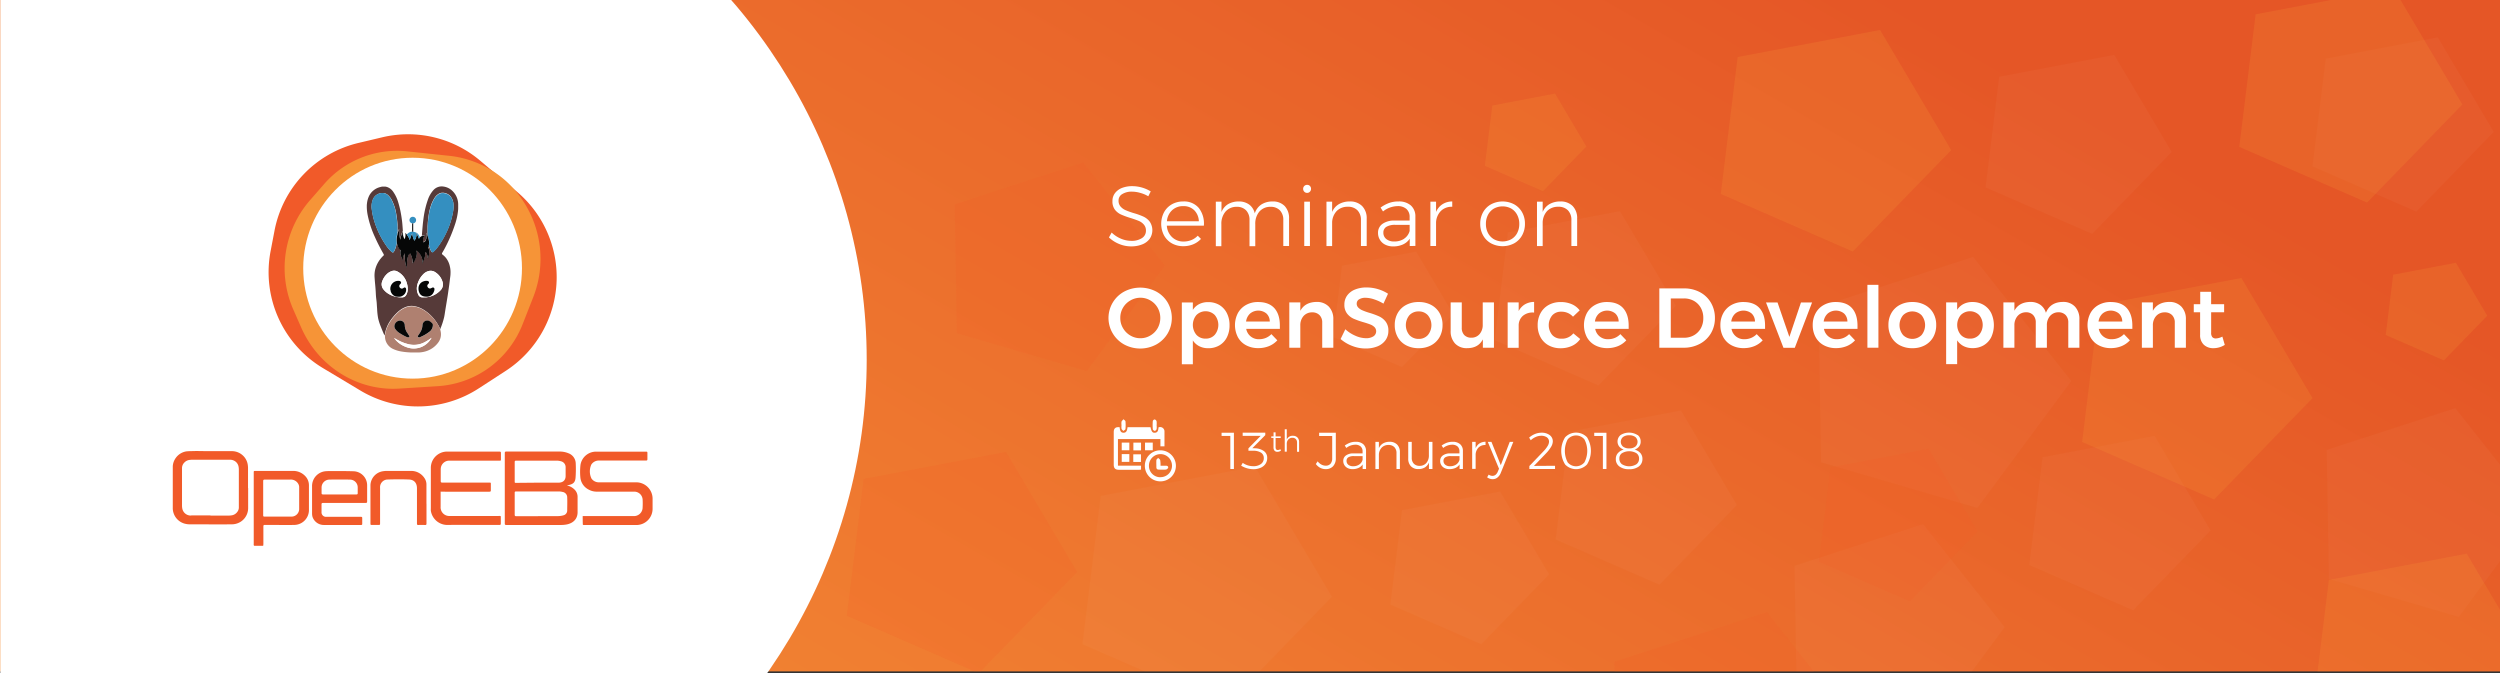 <svg id="Layer_1" data-name="Layer 1" xmlns="http://www.w3.org/2000/svg" xmlns:xlink="http://www.w3.org/1999/xlink" viewBox="0 0 1024 275.67"><rect x="0" y="0" width="1024" height="275.67" fill="#333333" stroke="none"/><defs><clipPath id="clip-path"><rect x="-1" width="1025" height="275" fill="none"/></clipPath><clipPath id="clip-path-2"><rect width="1025" height="356" fill="none"/></clipPath><linearGradient id="linear-gradient" x1="717.7" y1="-177.42" x2="307.3" y2="533.42" gradientUnits="userSpaceOnUse"><stop offset="0.15" stop-color="#e55626"/><stop offset="0.99" stop-color="#f69437"/></linearGradient><clipPath id="clip-path-3"><rect x="0.12" y="-1" width="388.88" height="278" fill="none"/></clipPath></defs><title>form 1</title><g clip-path="url(#clip-path)"><g clip-path="url(#clip-path-2)"><rect width="1025" height="356" fill="url(#linear-gradient)"/><polygon points="808.19 105.23 744.86 125.83 745.92 189.38 809.92 208.05 848.4 156.05 808.19 105.23" fill="#fff" opacity="0.03"/><polygon points="291.88 198.28 250.34 211.79 251.03 253.48 293.01 265.73 318.25 231.62 291.88 198.28" fill="#fff" opacity="0.03"/><polygon points="787.69 214.63 735.03 231.75 735.92 284.59 789.12 300.12 821.12 256.88 787.69 214.63" fill="#fff" opacity="0.03"/><polygon points="1005.69 167.16 953.03 184.28 953.92 237.12 1007.12 252.65 1039.12 209.41 1005.69 167.16" fill="#fff" opacity="0.03"/><polygon points="443.69 66.53 391.03 83.66 391.92 136.49 445.12 152.02 477.12 108.78 443.69 66.53" fill="#f15a29" opacity="0.17"/><polygon points="99.69 249.75 47.03 266.88 47.92 319.71 101.12 335.24 133.12 292 99.69 249.75" fill="#f15a29" opacity="0.17"/><polygon points="723.69 250.7 661.23 271.01 662.28 333.69 725.39 352.11 763.35 300.82 723.69 250.7" fill="#f15a29" opacity="0.17"/><polygon points="186.66 46.18 183.06 75.43 211.25 87.72 232.28 66.07 217.08 40.39 186.66 46.18" fill="#fff" opacity="0.03"/><polygon points="549.66 108.83 546.06 138.08 574.25 150.38 595.27 128.72 580.08 103.05 549.66 108.83" fill="#fff" opacity="0.03"/><polygon points="818.86 31.43 813.28 76.76 856.96 95.81 889.54 62.25 866 22.47 818.86 31.43" fill="#fff" opacity="0.03"/><polygon points="611.25 43.22 608.2 67.92 632.01 78.31 649.77 60.02 636.94 38.33 611.25 43.22" fill="#f69437" opacity="0.21"/><polygon points="238.85 108.47 233.18 154.51 277.55 173.86 310.65 139.78 286.73 99.37 238.85 108.47" fill="#f69437" opacity="0.21"/><polygon points="980.25 112.52 977.2 137.22 1001.01 147.61 1018.77 129.32 1005.94 107.63 980.25 112.52" fill="#f69437" opacity="0.21"/><polygon points="836.63 187.29 831.19 231.43 873.73 249.98 905.45 217.3 882.52 178.56 836.63 187.29" fill="#fff" opacity="0.03"/><polygon points="617.63 95.21 612.19 139.34 654.73 157.89 686.45 125.22 663.53 86.48 617.63 95.21" fill="#fff" opacity="0.03"/><polygon points="642.63 176.85 637.19 220.99 679.73 239.53 711.45 206.86 688.53 168.12 642.63 176.85" fill="#fff" opacity="0.03"/><polygon points="952.63 24.01 947.19 68.14 989.73 86.69 1021.45 54.02 998.53 15.28 952.63 24.01" fill="#fff" opacity="0.03"/><polygon points="859.75 124.94 852.84 181.03 906.89 204.59 947.21 163.08 918.07 113.85 859.75 124.94" fill="#f69437" opacity="0.21"/><polygon points="175.75 260.69 168.84 316.78 222.89 340.35 263.2 298.83 234.07 249.6 175.75 260.69" fill="#f15a29" opacity="0.17"/><polygon points="353.75 196.14 346.84 252.22 400.89 275.8 441.2 234.28 412.07 185.05 353.75 196.14" fill="#f15a29" opacity="0.17"/><polygon points="711.75 23.36 704.84 79.45 758.89 103.02 799.21 61.5 770.07 12.27 711.75 23.36" fill="#f69437" opacity="0.21"/><polygon points="953.91 237.51 947.22 291.8 999.55 314.62 1038.58 274.43 1010.37 226.77 953.91 237.51" fill="#f69437" opacity="0.21"/><polygon points="923.91 5.87 917.22 60.16 969.55 82.98 1008.58 42.79 980.37 -4.87 923.91 5.87" fill="#f69437" opacity="0.21"/><polygon points="749.75 191.39 744.98 230.06 782.25 246.31 810.05 217.69 789.96 183.75 749.75 191.39" fill="#f15a29" opacity="0.17"/><polygon points="574.25 208.96 569.48 247.63 606.75 263.88 634.55 235.25 614.46 201.31 574.25 208.96" fill="#fff" opacity="0.03"/><polygon points="153.25 189.02 148.48 227.69 185.75 243.94 213.55 215.31 193.46 181.37 153.25 189.02" fill="#fff" opacity="0.03"/><polygon points="450.84 203.12 443.36 263.88 501.9 289.4 545.57 244.43 514.01 191.11 450.84 203.12" fill="#fff" opacity="0.03"/><polygon points="40.84 109.14 33.36 169.89 91.91 195.42 135.57 150.45 104.02 97.12 40.84 109.14" fill="#fff" opacity="0.03"/></g></g><path d="M467,79a12,12,0,0,0-3.33-.5,7.22,7.22,0,0,0-4,1,3,3,0,0,0-1.51,2.69,3.52,3.52,0,0,0,.83,2.42,5.9,5.9,0,0,0,2.05,1.48,32.1,32.1,0,0,0,3.33,1.2,27.59,27.59,0,0,1,4,1.44,7,7,0,0,1,2.56,2.06,6.25,6.25,0,0,1,0,7,6.94,6.94,0,0,1-3.07,2.31,12,12,0,0,1-4.55.82,12.69,12.69,0,0,1-4.94-1,13.34,13.34,0,0,1-4.15-2.67l1.11-2a12.09,12.09,0,0,0,3.78,2.5,11,11,0,0,0,4.24.9,7.6,7.6,0,0,0,4.4-1.13,3.5,3.5,0,0,0,1.63-3,3.66,3.66,0,0,0-.83-2.49,5.51,5.51,0,0,0-2-1.5c-.81-.34-1.94-.75-3.4-1.21a35,35,0,0,1-3.95-1.44,6.68,6.68,0,0,1-2.54-2,5.55,5.55,0,0,1-1-3.49,5.27,5.27,0,0,1,1-3.23A6.6,6.6,0,0,1,459.51,77a11.6,11.6,0,0,1,4.34-.75,14.63,14.63,0,0,1,7.49,2.15l-1,2A12.78,12.78,0,0,0,467,79Z" fill="#fff"/><path d="M491.05,85.21a10.33,10.33,0,0,1,2.05,7.23H477.94a6.92,6.92,0,0,0,2.15,4.7,6.6,6.6,0,0,0,4.72,1.79,8.36,8.36,0,0,0,3.22-.62,7.48,7.48,0,0,0,2.57-1.77l1.32,1.32a9.08,9.08,0,0,1-3.17,2.2,10.45,10.45,0,0,1-4.08.78A9.4,9.4,0,0,1,480,99.68a8.43,8.43,0,0,1-3.21-3.25,10.28,10.28,0,0,1,0-9.49A8.38,8.38,0,0,1,480,83.68a9.27,9.27,0,0,1,4.62-1.16A7.86,7.86,0,0,1,491.05,85.21Zm0,5.43a6.69,6.69,0,0,0-1.89-4.53,6.18,6.18,0,0,0-4.5-1.68,6.48,6.48,0,0,0-4.58,1.7,6.79,6.79,0,0,0-2.11,4.51Z" fill="#fff"/><path d="M526.21,84.39A7.22,7.22,0,0,1,528,89.6v11.17h-2.36V90.15a5.57,5.57,0,0,0-1.4-4,5.17,5.17,0,0,0-3.87-1.44,5.89,5.89,0,0,0-4.57,2,7.68,7.68,0,0,0-1.64,5.14v9h-2.36V90.15a5.54,5.54,0,0,0-1.41-4,5.17,5.17,0,0,0-3.87-1.44,5.94,5.94,0,0,0-4.58,2,7.64,7.64,0,0,0-1.67,5.14v9H498V82.59h2.32v4.27A6.61,6.61,0,0,1,503,83.63a8.49,8.49,0,0,1,4.36-1.11,7.07,7.07,0,0,1,4.32,1.28,6.13,6.13,0,0,1,2.27,3.61,6.82,6.82,0,0,1,2.69-3.64,8.34,8.34,0,0,1,4.56-1.25A6.67,6.67,0,0,1,526.21,84.39Z" fill="#fff"/><path d="M536.55,76.18a1.63,1.63,0,0,1,.45,1.17,1.66,1.66,0,0,1-.47,1.18,1.52,1.52,0,0,1-1.13.48,1.55,1.55,0,0,1-1.16-.48,1.66,1.66,0,0,1-.47-1.18,1.61,1.61,0,0,1,.47-1.17,1.58,1.58,0,0,1,1.16-.46A1.52,1.52,0,0,1,536.55,76.18Zm-2.33,6.41h2.33v18.18h-2.33Z" fill="#fff"/><path d="M557.94,84.41a7.08,7.08,0,0,1,1.86,5.19v11.17h-2.36V90.15a5.54,5.54,0,0,0-1.42-4,5.29,5.29,0,0,0-4-1.46,6.14,6.14,0,0,0-4.49,1.73A7.11,7.11,0,0,0,545.64,91v9.78h-2.32V82.59h2.32v4.23a6.72,6.72,0,0,1,2.76-3.19,8.72,8.72,0,0,1,4.42-1.11A6.85,6.85,0,0,1,557.94,84.41Z" fill="#fff"/><path d="M577.43,100.77l0-3a6.54,6.54,0,0,1-2.81,2.37,9.5,9.5,0,0,1-4,.79,7,7,0,0,1-3.24-.72,5.17,5.17,0,0,1-2.17-2,5.27,5.27,0,0,1-.77-2.81,4.36,4.36,0,0,1,1.83-3.71,8.24,8.24,0,0,1,5-1.35h6.11V88.94a4.27,4.27,0,0,0-1.29-3.33,5.31,5.31,0,0,0-3.74-1.18,9.88,9.88,0,0,0-5.87,2.18l-1-1.59a15,15,0,0,1,3.51-1.89,11,11,0,0,1,3.81-.61,7.28,7.28,0,0,1,5.1,1.65,5.92,5.92,0,0,1,1.84,4.56l0,12Zm-2.31-3a5.52,5.52,0,0,0,2.27-3.17v-2.5h-5.86a6.86,6.86,0,0,0-3.65.8,2.65,2.65,0,0,0-1.25,2.39,3.22,3.22,0,0,0,1.2,2.62,4.84,4.84,0,0,0,3.18,1A7.14,7.14,0,0,0,575.12,97.8Z" fill="#fff"/><path d="M590.84,83.65a7.43,7.43,0,0,1,4-1.13V84.7a6.21,6.21,0,0,0-4.63,1.69,7.11,7.11,0,0,0-2,4.66v9.72h-2.32V82.59h2.32v4.23A7,7,0,0,1,590.84,83.65Z" fill="#fff"/><path d="M620.18,83.68a8.39,8.39,0,0,1,3.26,3.24,9.4,9.4,0,0,1,1.18,4.72,9.54,9.54,0,0,1-1.18,4.78,8.31,8.31,0,0,1-3.26,3.26,10.18,10.18,0,0,1-9.44,0,8.37,8.37,0,0,1-3.26-3.26,9.54,9.54,0,0,1-1.18-4.78,9.4,9.4,0,0,1,1.18-4.72,8.46,8.46,0,0,1,3.26-3.24,10.18,10.18,0,0,1,9.44,0Zm-8.26,1.75A6.26,6.26,0,0,0,609.49,88a7.72,7.72,0,0,0-.86,3.71,7.86,7.86,0,0,0,.86,3.75A6.3,6.3,0,0,0,611.92,98,7.41,7.41,0,0,0,619,98a6.3,6.3,0,0,0,2.43-2.53,7.86,7.86,0,0,0,.87-3.75,7.73,7.73,0,0,0-.87-3.71A6.26,6.26,0,0,0,619,85.43a7.41,7.41,0,0,0-7.08,0Z" fill="#fff"/><path d="M644.18,84.41A7.07,7.07,0,0,1,646,89.6v11.17h-2.36V90.15a5.5,5.5,0,0,0-1.42-4,5.28,5.28,0,0,0-4-1.46,6.15,6.15,0,0,0-4.5,1.73A7.16,7.16,0,0,0,631.88,91v9.78h-2.33V82.59h2.33v4.23a6.75,6.75,0,0,1,2.75-3.19,8.76,8.76,0,0,1,4.43-1.11A6.86,6.86,0,0,1,644.18,84.41Z" fill="#fff"/><path d="M473.62,119.44a12.16,12.16,0,0,1,4.66,4.48,12.62,12.62,0,0,1,0,12.65,12.36,12.36,0,0,1-4.66,4.53,13.87,13.87,0,0,1-13.16,0,12.39,12.39,0,0,1-4.67-4.53,12.3,12.3,0,0,1,4.67-17.13,14.1,14.1,0,0,1,13.16,0ZM463,123.07a8.14,8.14,0,0,0-4.13,7.16,8,8,0,0,0,1.13,4.2,8.25,8.25,0,0,0,3,3,8,8,0,0,0,4.11,1.11,7.82,7.82,0,0,0,4.06-1.11,8.12,8.12,0,0,0,3-3,8.6,8.6,0,0,0,0-8.38,8.09,8.09,0,0,0-3-3,7.91,7.91,0,0,0-4.06-1.1A8.16,8.16,0,0,0,463,123.07Z" fill="#fff"/><path d="M499.43,124.91a8.08,8.08,0,0,1,3.09,3.35,10.75,10.75,0,0,1,1.1,5,10.61,10.61,0,0,1-1.08,4.89,8,8,0,0,1-3.05,3.3,8.76,8.76,0,0,1-4.59,1.18,7.87,7.87,0,0,1-3.67-.82,6.82,6.82,0,0,1-2.64-2.37v9.75h-4.51v-25.3h4.51v3.05a6.66,6.66,0,0,1,2.58-2.37,7.83,7.83,0,0,1,3.66-.82A8.74,8.74,0,0,1,499.43,124.91Zm-1.85,12.21a6.34,6.34,0,0,0,0-8.07,5.32,5.32,0,0,0-7.53,0,6.33,6.33,0,0,0,0,8.09,4.93,4.93,0,0,0,3.78,1.56A4.84,4.84,0,0,0,497.58,137.12Z" fill="#fff"/><path d="M522,126.24q2.24,2.54,2.23,7.12,0,.9,0,1.35H510.45a5.16,5.16,0,0,0,5.31,4.23,7.06,7.06,0,0,0,2.73-.53,6.8,6.8,0,0,0,2.27-1.55l2.43,2.54a9.62,9.62,0,0,1-3.39,2.36,11.45,11.45,0,0,1-4.42.83,10.25,10.25,0,0,1-5-1.18,8.18,8.18,0,0,1-3.35-3.32,10.79,10.79,0,0,1,0-9.83,8.5,8.5,0,0,1,3.35-3.35,9.91,9.91,0,0,1,4.9-1.2C518.24,123.71,520.46,124.55,522,126.24Zm-1.9,5.45a4.46,4.46,0,0,0-1.35-3.26,5.26,5.26,0,0,0-6.71,0,5.3,5.3,0,0,0-1.65,3.28Z" fill="#fff"/><path d="M544.29,125.6a7.29,7.29,0,0,1,1.84,5.22v11.6h-4.55V132.14a4.19,4.19,0,0,0-1.11-3.07,4.06,4.06,0,0,0-3-1.13,4.63,4.63,0,0,0-3.56,1.53,5.65,5.65,0,0,0-1.3,3.82v9.13h-4.51V123.85h4.51v3.47q1.9-3.57,6.66-3.65A6.67,6.67,0,0,1,544.29,125.6Z" fill="#fff"/><path d="M562.8,122.6a11.51,11.51,0,0,0-3.45-.63,4.82,4.82,0,0,0-2.64.63,2,2,0,0,0-1,1.73,2.25,2.25,0,0,0,.68,1.69,5.22,5.22,0,0,0,1.7,1.11,25.06,25.06,0,0,0,2.79,1,30.43,30.43,0,0,1,4,1.46,7.25,7.25,0,0,1,2.69,2.15,5.93,5.93,0,0,1,1.11,3.75,6.46,6.46,0,0,1-1.19,3.87,7.53,7.53,0,0,1-3.3,2.52,12.66,12.66,0,0,1-4.81.86,15,15,0,0,1-5.55-1.06,15.54,15.54,0,0,1-4.72-2.82l1.94-4a14.49,14.49,0,0,0,4.13,2.67,11,11,0,0,0,4.27,1,5.43,5.43,0,0,0,3.06-.74A2.46,2.46,0,0,0,563,134a4.88,4.88,0,0,0-1.72-1.09c-.69-.28-1.64-.59-2.84-.94a34.56,34.56,0,0,1-4-1.42,7.13,7.13,0,0,1-2.67-2.1,5.8,5.8,0,0,1-1.11-3.7,6.17,6.17,0,0,1,1.13-3.7,7.24,7.24,0,0,1,3.19-2.44,12.16,12.16,0,0,1,4.77-.87,16.25,16.25,0,0,1,4.67.69,15.81,15.81,0,0,1,4.11,1.88l-1.87,4.06A17.91,17.91,0,0,0,562.8,122.6Z" fill="#fff"/><path d="M586.19,124.89a8.63,8.63,0,0,1,3.44,3.31,9.68,9.68,0,0,1,1.23,4.91,9.85,9.85,0,0,1-1.23,5,8.61,8.61,0,0,1-3.44,3.33,10.55,10.55,0,0,1-5.08,1.18,10.74,10.74,0,0,1-5.14-1.18,8.51,8.51,0,0,1-3.45-3.33,9.85,9.85,0,0,1-1.23-5,9.68,9.68,0,0,1,1.23-4.91,8.53,8.53,0,0,1,3.45-3.31,10.74,10.74,0,0,1,5.14-1.18A10.55,10.55,0,0,1,586.19,124.89Zm-8.9,4.23a6.38,6.38,0,0,0,0,8.12,5,5,0,0,0,3.82,1.57,4.86,4.86,0,0,0,3.74-1.57,6.38,6.38,0,0,0,0-8.12,4.89,4.89,0,0,0-3.74-1.56A5,5,0,0,0,577.29,129.12Z" fill="#fff"/><path d="M611.92,123.85v18.57h-4.54V139q-1.87,3.61-6.46,3.61a6.48,6.48,0,0,1-4.93-1.91,7.28,7.28,0,0,1-1.8-5.21V123.85h4.55v10.31a4.26,4.26,0,0,0,1,3.05,3.88,3.88,0,0,0,2.94,1.11,4.29,4.29,0,0,0,3.4-1.53,5.69,5.69,0,0,0,1.25-3.78v-9.16Z" fill="#fff"/><path d="M624.61,124.66a7.62,7.62,0,0,1,3.76-1v4.38a6.14,6.14,0,0,0-4.6,1.33,5.18,5.18,0,0,0-1.72,4.08v9h-4.51V123.85h4.51v3.57A6.78,6.78,0,0,1,624.61,124.66Z" fill="#fff"/><path d="M639.44,127.67a4.74,4.74,0,0,0-3.66,1.52,6.35,6.35,0,0,0,0,8,4.75,4.75,0,0,0,3.66,1.53,5.91,5.91,0,0,0,5-2.18l2.81,2.32a8.22,8.22,0,0,1-3.3,2.78,11.07,11.07,0,0,1-4.75,1,9.9,9.9,0,0,1-4.88-1.18,8.26,8.26,0,0,1-3.31-3.32,9.91,9.91,0,0,1-1.18-4.91,10,10,0,0,1,1.2-5,8.34,8.34,0,0,1,3.33-3.33,9.94,9.94,0,0,1,4.91-1.18,11.06,11.06,0,0,1,4.53.88,8.13,8.13,0,0,1,3.24,2.52l-2.74,2.6A6.3,6.3,0,0,0,639.44,127.67Z" fill="#fff"/><path d="M664.86,126.24q2.24,2.54,2.24,7.12c0,.6,0,1,0,1.35h-13.7a5.14,5.14,0,0,0,5.31,4.23,7,7,0,0,0,2.72-.53,6.6,6.6,0,0,0,2.27-1.55l2.43,2.54a9.49,9.49,0,0,1-3.38,2.36,11.49,11.49,0,0,1-4.42.83,10.32,10.32,0,0,1-5-1.18,8.24,8.24,0,0,1-3.35-3.32,10.75,10.75,0,0,1,0-9.83,8.44,8.44,0,0,1,3.35-3.35,9.84,9.84,0,0,1,4.89-1.2Q662.62,123.71,664.86,126.24ZM663,131.69a4.54,4.54,0,0,0-1.35-3.26,5.27,5.27,0,0,0-6.72,0,5.3,5.3,0,0,0-1.65,3.28Z" fill="#fff"/><path d="M696.28,119.67A11.39,11.39,0,0,1,700.8,124a12.22,12.22,0,0,1,1.63,6.28,12,12,0,0,1-1.65,6.26,11.53,11.53,0,0,1-4.57,4.32,13.8,13.8,0,0,1-6.62,1.57h-9.93v-24.3h10.1A13.57,13.57,0,0,1,696.28,119.67Zm-2.41,17.63a7.37,7.37,0,0,0,2.8-2.85,8.44,8.44,0,0,0,1-4.15,8.34,8.34,0,0,0-1-4.18,7.33,7.33,0,0,0-2.86-2.88,8.24,8.24,0,0,0-4.08-1h-5.38v16.1h5.55A8,8,0,0,0,693.87,137.3Z" fill="#fff"/><path d="M720.73,126.24q2.24,2.54,2.24,7.12,0,.9,0,1.35H709.23a5.14,5.14,0,0,0,5.31,4.23,7,7,0,0,0,2.72-.53,6.74,6.74,0,0,0,2.28-1.55L722,139.4a9.49,9.49,0,0,1-3.38,2.36,11.45,11.45,0,0,1-4.42.83,10.32,10.32,0,0,1-5-1.18,8.3,8.3,0,0,1-3.35-3.32,10,10,0,0,1-1.18-4.91,9.91,9.91,0,0,1,1.2-4.92,8.44,8.44,0,0,1,3.35-3.35,9.84,9.84,0,0,1,4.89-1.2Q718.49,123.71,720.73,126.24Zm-1.89,5.45a4.54,4.54,0,0,0-1.35-3.26,5.27,5.27,0,0,0-6.72,0,5.3,5.3,0,0,0-1.65,3.28Z" fill="#fff"/><path d="M723.35,123.88l4.72,0L732.93,138l4.75-14.12h4.55l-7.08,18.57H730.5Z" fill="#fff"/><path d="M758.59,126.24q2.24,2.54,2.24,7.12,0,.9,0,1.35H747.09a5.16,5.16,0,0,0,5.31,4.23,7,7,0,0,0,2.72-.53,6.74,6.74,0,0,0,2.28-1.55l2.42,2.54a9.49,9.49,0,0,1-3.38,2.36,11.45,11.45,0,0,1-4.42.83,10.32,10.32,0,0,1-5-1.18,8.3,8.3,0,0,1-3.35-3.32,10,10,0,0,1-1.18-4.91,9.91,9.91,0,0,1,1.2-4.92,8.44,8.44,0,0,1,3.35-3.35,9.84,9.84,0,0,1,4.89-1.2Q756.35,123.71,758.59,126.24Zm-1.89,5.45a4.54,4.54,0,0,0-1.35-3.26,5.27,5.27,0,0,0-6.72,0,5.3,5.3,0,0,0-1.65,3.28Z" fill="#fff"/><path d="M764.89,116.67h4.51v25.75h-4.51Z" fill="#fff"/><path d="M788.4,124.89a8.57,8.57,0,0,1,3.44,3.31,9.68,9.68,0,0,1,1.23,4.91,9.85,9.85,0,0,1-1.23,5,8.55,8.55,0,0,1-3.44,3.33,10.55,10.55,0,0,1-5.08,1.18,10.74,10.74,0,0,1-5.14-1.18,8.51,8.51,0,0,1-3.45-3.33,9.85,9.85,0,0,1-1.23-5,9.68,9.68,0,0,1,1.23-4.91,8.53,8.53,0,0,1,3.45-3.31,10.74,10.74,0,0,1,5.14-1.18A10.55,10.55,0,0,1,788.4,124.89Zm-8.9,4.23a6.38,6.38,0,0,0,0,8.12,5.35,5.35,0,0,0,7.57,0,6.41,6.41,0,0,0,0-8.12,5.37,5.37,0,0,0-7.57,0Z" fill="#fff"/><path d="M812.52,124.91a8.08,8.08,0,0,1,3.09,3.35,11.77,11.77,0,0,1,0,9.85,8,8,0,0,1-3.06,3.3,8.73,8.73,0,0,1-4.58,1.18,7.92,7.92,0,0,1-3.68-.82,7,7,0,0,1-2.64-2.37v9.75h-4.51v-25.3h4.51v3.05a6.76,6.76,0,0,1,2.59-2.37,7.78,7.78,0,0,1,3.66-.82A8.74,8.74,0,0,1,812.52,124.91Zm-1.86,12.21a6.31,6.31,0,0,0,0-8.07,5.32,5.32,0,0,0-7.53,0,6.33,6.33,0,0,0,0,8.09,4.94,4.94,0,0,0,3.79,1.56A4.84,4.84,0,0,0,810.66,137.12Z" fill="#fff"/><path d="M849.91,125.6a7.32,7.32,0,0,1,1.81,5.22v11.6h-4.55V132.14a4.25,4.25,0,0,0-1.09-3.1,4,4,0,0,0-3-1.13,4.5,4.5,0,0,0-3.42,1.56,5.68,5.68,0,0,0-1.26,3.78v9.17h-4.55V132.14a4.29,4.29,0,0,0-1.08-3.1,3.88,3.88,0,0,0-2.95-1.13,4.53,4.53,0,0,0-3.45,1.56,5.68,5.68,0,0,0-1.27,3.78v9.17h-4.51V123.85h4.51v3.43q1.85-3.54,6.53-3.61a6.87,6.87,0,0,1,4.08,1.17,6.11,6.11,0,0,1,2.3,3.28c1.18-2.92,3.49-4.4,6.91-4.45A6.48,6.48,0,0,1,849.91,125.6Z" fill="#fff"/><path d="M871.17,126.24q2.24,2.54,2.24,7.12c0,.6,0,1,0,1.35H859.66a5.16,5.16,0,0,0,5.31,4.23,7.06,7.06,0,0,0,2.73-.53,6.7,6.7,0,0,0,2.27-1.55l2.43,2.54a9.58,9.58,0,0,1-3.38,2.36,11.5,11.5,0,0,1-4.43.83,10.25,10.25,0,0,1-5-1.18,8.18,8.18,0,0,1-3.35-3.32,10.75,10.75,0,0,1,0-9.83,8.41,8.41,0,0,1,3.34-3.35,9.91,9.91,0,0,1,4.9-1.2Q868.93,123.71,871.17,126.24Zm-1.89,5.45a4.51,4.51,0,0,0-1.36-3.26,5.26,5.26,0,0,0-6.71,0,5.3,5.3,0,0,0-1.65,3.28Z" fill="#fff"/><path d="M893.5,125.6a7.29,7.29,0,0,1,1.84,5.22v11.6h-4.55V132.14a4.19,4.19,0,0,0-1.11-3.07,4.06,4.06,0,0,0-3-1.13,4.6,4.6,0,0,0-3.55,1.53,5.61,5.61,0,0,0-1.31,3.82v9.13h-4.51V123.85h4.51v3.47q1.92-3.57,6.67-3.65A6.66,6.66,0,0,1,893.5,125.6Z" fill="#fff"/><path d="M911.27,141.27a8.82,8.82,0,0,1-4.65,1.35,5.57,5.57,0,0,1-3.92-1.4,5.36,5.36,0,0,1-1.53-4.15v-9.16h-2.6l0-3.3h2.64v-5.1h4.47v5.1H911v3.3h-5.31v8.36a2.7,2.7,0,0,0,.49,1.82,1.86,1.86,0,0,0,1.46.54,6.48,6.48,0,0,0,2.64-.76Z" fill="#fff"/><path d="M458.61,175c.11,1.59.57,2.24,1.57,2.25s1.48-.59,1.66-2.28h9.41c.43,1.87.82,2.36,1.82,2.28s1.36-.68,1.46-2.2a1.78,1.78,0,0,1,2.44,1.78c0,2,0,3.95,0,6h-1.66v-3h-17.4v10.91h9.46v1.62c-.27,0-.54.06-.81.06h-8.23c-1.49,0-2.13-.59-2.14-2.07q0-6.71,0-13.4C456.2,175.42,457,174.8,458.61,175Z" fill="#fff"/><path d="M475.39,184.45a6.36,6.36,0,1,1-6.46,6.33A6.3,6.3,0,0,1,475.39,184.45Zm-.1,11a4.69,4.69,0,0,0,4.76-4.69,4.72,4.72,0,0,0-9.44-.06A4.65,4.65,0,0,0,475.29,195.48Z" fill="#fff"/><path d="M459.46,181.29h3.12v3.14h-3.12Z" fill="#fff"/><path d="M467.37,184.48h-3.14V181.3h3.14Z" fill="#fff"/><path d="M472.17,181.3v3.13H469V181.3Z" fill="#fff"/><path d="M459.46,186h3.12v3.18h-3.12Z" fill="#fff"/><path d="M464.19,189.22v-3.13h3.15v3.13Z" fill="#fff"/><path d="M473.75,174.22a5.92,5.92,0,0,1,0,1.52c-.08.31-.47.74-.74.76a1.08,1.08,0,0,1-.82-.66,21.56,21.56,0,0,1,0-3.41,1,1,0,0,1,.76-.63,1.17,1.17,0,0,1,.78.72A7.4,7.4,0,0,1,473.75,174.22Z" fill="#fff"/><path d="M459.38,174.13a4.72,4.72,0,0,1,0-1.41c.12-.38.52-.66.8-1,.28.29.78.56.81.87a16.37,16.37,0,0,1,0,3.13c0,.3-.56.54-.86.81-.26-.3-.66-.56-.75-.91A5.83,5.83,0,0,1,459.38,174.13Z" fill="#fff"/><path d="M475.35,190.76h2.23c.55,0,1,.27.9.83a1.33,1.33,0,0,1-1,.76,25.53,25.53,0,0,1-2.77,0c-.7,0-1.07-.27-1.06-1,0-1-.06-1.92,0-2.87,0-.33.47-.62.72-.92.3.3.78.56.85.91A11.76,11.76,0,0,1,475.35,190.76Z" fill="#fff"/><path d="M500.36,177.26h5.05v14.83h-1.47V178.57h-3.58Z" fill="#fff"/><path d="M517.67,184.74a3.34,3.34,0,0,1,1.38,2.82,4.26,4.26,0,0,1-.68,2.4,4.44,4.44,0,0,1-2,1.63,7.22,7.22,0,0,1-3,.59,9.61,9.61,0,0,1-5-1.44l.66-1.15a7.43,7.43,0,0,0,2,1,7.54,7.54,0,0,0,2.28.36,5.09,5.09,0,0,0,3.18-.9,2.86,2.86,0,0,0,1.16-2.39,2.55,2.55,0,0,0-1.15-2.26,5.82,5.82,0,0,0-3.23-.77h-1.91v-1l5-5.09H509v-1.31h9.26v1l-5.3,5.34.94.05A6.51,6.51,0,0,1,517.67,184.74Z" fill="#fff"/><path d="M524.67,184.59a2.53,2.53,0,0,1-1.43.48,1.56,1.56,0,0,1-1.18-.45,2,2,0,0,1-.43-1.38v-3.85h-.92l0-.64h.94v-1.67h.83v1.67l2.1,0v.66h-2.1v3.72c0,.8.3,1.2.89,1.2a2.11,2.11,0,0,0,1.07-.35Z" fill="#fff"/><path d="M531.45,179.21a2.52,2.52,0,0,1,.66,1.85v4h-.84v-3.79a2,2,0,0,0-.51-1.43,1.86,1.86,0,0,0-1.41-.52,2.18,2.18,0,0,0-1.68.71,2.7,2.7,0,0,0-.61,1.85V185h-.83v-9.17h.83v4.22a2.54,2.54,0,0,1,2.57-1.55A2.43,2.43,0,0,1,531.45,179.21Z" fill="#fff"/><path d="M546,191a4,4,0,0,1-3,1.16,4.77,4.77,0,0,1-2.23-.54,5.32,5.32,0,0,1-1.8-1.56l.74-1.1a4.74,4.74,0,0,0,1.53,1.32,3.65,3.65,0,0,0,1.74.46,2.51,2.51,0,0,0,2-.79,3.33,3.33,0,0,0,.69-2.27v-9.09h-5.35v-1.33h6.83v10.47A4.57,4.57,0,0,1,546,191Z" fill="#fff"/><path d="M558.14,192.09l0-1.86a4,4,0,0,1-1.72,1.45,5.82,5.82,0,0,1-2.43.48,4.38,4.38,0,0,1-2-.44,3.19,3.19,0,0,1-1.79-2.91,2.66,2.66,0,0,1,1.12-2.27,5,5,0,0,1,3.06-.83h3.73v-.84a2.61,2.61,0,0,0-.79-2,3.25,3.25,0,0,0-2.28-.72,6,6,0,0,0-3.59,1.34l-.63-1a9.22,9.22,0,0,1,2.14-1.15,6.7,6.7,0,0,1,2.33-.38,4.49,4.49,0,0,1,3.12,1,3.68,3.68,0,0,1,1.12,2.79l0,7.35Zm-1.41-1.81a3.37,3.37,0,0,0,1.39-1.94v-1.52h-3.58a4.22,4.22,0,0,0-2.23.48,1.63,1.63,0,0,0-.76,1.47,2,2,0,0,0,.73,1.6,3,3,0,0,0,1.94.6A4.38,4.38,0,0,0,556.73,190.28Z" fill="#fff"/><path d="M572.27,182.1a4.36,4.36,0,0,1,1.13,3.17v6.82H572v-6.48a3.36,3.36,0,0,0-.87-2.46,3.23,3.23,0,0,0-2.42-.89,3.74,3.74,0,0,0-2.74,1.06,4.32,4.32,0,0,0-1.18,2.8v6h-1.42V181h1.42v2.58a4.16,4.16,0,0,1,1.69-1.95,5.4,5.4,0,0,1,2.7-.68A4.2,4.2,0,0,1,572.27,182.1Z" fill="#fff"/><path d="M586.73,181v11.1h-1.44v-2.65a4.19,4.19,0,0,1-1.64,2,5,5,0,0,1-2.64.69,4.07,4.07,0,0,1-3.08-1.15,4.35,4.35,0,0,1-1.12-3.17V181h1.44v6.48a3.37,3.37,0,0,0,.86,2.45,3.14,3.14,0,0,0,2.37.88,3.51,3.51,0,0,0,2.79-1.22,4.7,4.7,0,0,0,1-3.15V181Z" fill="#fff"/><path d="M597.84,192.09l0-1.86a4,4,0,0,1-1.72,1.45,5.87,5.87,0,0,1-2.44.48,4.31,4.31,0,0,1-2-.44,3.2,3.2,0,0,1-1.32-1.2,3.12,3.12,0,0,1-.47-1.71,2.68,2.68,0,0,1,1.11-2.27,5,5,0,0,1,3.06-.83h3.73v-.84a2.64,2.64,0,0,0-.78-2,3.28,3.28,0,0,0-2.29-.72,6,6,0,0,0-3.58,1.34l-.64-1a9.43,9.43,0,0,1,2.14-1.15,6.75,6.75,0,0,1,2.34-.38,4.44,4.44,0,0,1,3.11,1,3.61,3.61,0,0,1,1.12,2.79l0,7.35Zm-1.41-1.81a3.42,3.42,0,0,0,1.39-1.94v-1.52h-3.59a4.21,4.21,0,0,0-2.22.48,1.63,1.63,0,0,0-.76,1.47,2,2,0,0,0,.73,1.6,2.94,2.94,0,0,0,1.94.6A4.41,4.41,0,0,0,596.43,190.28Z" fill="#fff"/><path d="M606,181.63a4.65,4.65,0,0,1,2.47-.69v1.34a3.81,3.81,0,0,0-2.83,1,4.36,4.36,0,0,0-1.22,2.85v5.93H603V181h1.42v2.58A4.26,4.26,0,0,1,606,181.63Z" fill="#fff"/><path d="M613.34,195.61a3,3,0,0,1-1.92.66,3.68,3.68,0,0,1-2.29-.77l.64-1.1a2.73,2.73,0,0,0,1.59.51,2,2,0,0,0,1.23-.44,3.25,3.25,0,0,0,.91-1.3L614,192l-4.6-11h1.5l3.82,9.53,3.66-9.53h1.47l-5.13,12.69A4.51,4.51,0,0,1,613.34,195.61Z" fill="#fff"/><path d="M636.94,190.78v1.31H626.43v-1.21l5.85-6.1a11.32,11.32,0,0,0,1.61-2.07,3.62,3.62,0,0,0,.59-1.74,2.17,2.17,0,0,0-.87-1.83,4,4,0,0,0-2.41-.65A5.54,5.54,0,0,0,629,179a6.92,6.92,0,0,0-2,1.33l-.66-1.08a8.23,8.23,0,0,1,2.41-1.49,7.1,7.1,0,0,1,2.64-.53,5.39,5.39,0,0,1,3.38,1,3.13,3.13,0,0,1,1.26,2.6,4.58,4.58,0,0,1-.73,2.24,14.42,14.42,0,0,1-2,2.58l-5,5.19Z" fill="#fff"/><path d="M650.06,179.13a10.59,10.59,0,0,1,0,11.1,6.19,6.19,0,0,1-9,0,10.54,10.54,0,0,1,0-11.1,6.21,6.21,0,0,1,9,0Zm-7.93.83a10.16,10.16,0,0,0,0,9.43,4.46,4.46,0,0,0,6.84,0,10.09,10.09,0,0,0,0-9.43,4.46,4.46,0,0,0-6.84,0Z" fill="#fff"/><path d="M653,177.26h5v14.83h-1.46V178.57H653Z" fill="#fff"/><path d="M670.77,178.17a3.25,3.25,0,0,1,1.25,2.71,3.12,3.12,0,0,1-.64,2,3.93,3.93,0,0,1-1.82,1.27,4.9,4.9,0,0,1,2.34,1.42,3.53,3.53,0,0,1,.84,2.38,3.73,3.73,0,0,1-1.45,3.1,6.26,6.26,0,0,1-4,1.14,6.33,6.33,0,0,1-4-1.13,3.65,3.65,0,0,1-1.45-3.07,3.47,3.47,0,0,1,.86-2.4,4.86,4.86,0,0,1,2.38-1.44,4.06,4.06,0,0,1-1.88-1.29,3.42,3.42,0,0,1,.61-4.68,6.55,6.55,0,0,1,6.89,0Zm-6.41,7.45a2.56,2.56,0,0,0-1.07,2.19,2.78,2.78,0,0,0,1.07,2.34,5.65,5.65,0,0,0,5.93,0,2.78,2.78,0,0,0,1.07-2.32,2.6,2.6,0,0,0-1.08-2.2,5.84,5.84,0,0,0-5.92,0Zm.43-6.62a2.58,2.58,0,0,0,0,3.94,4,4,0,0,0,2.53.72,3.91,3.91,0,0,0,2.51-.72,2.59,2.59,0,0,0,0-3.94,4,4,0,0,0-2.51-.71A4.08,4.08,0,0,0,664.79,179Z" fill="#fff"/><g clip-path="url(#clip-path-3)"><ellipse cx="119.22" cy="147.28" rx="235.78" ry="228.54" fill="#fff"/></g><path d="M232.21,198.84a6.2,6.2,0,0,1,3.24,1.81,4.16,4.16,0,0,1,1.13,2.82q0,3.17,0,6.34c0,2.62-1.62,4.42-4.42,5a12.49,12.49,0,0,1-2.36.22c-7.46,0-14.92,0-22.39,0-.5,0-.65-.13-.65-.64q0-14.4,0-28.79c0-.5.13-.65.64-.64h21.66a9.19,9.19,0,0,1,3.76.69,4.54,4.54,0,0,1,3,4.17,48.81,48.81,0,0,1-.07,5.8c-.14,1.89-.9,2.73-3.16,3.12ZM220.36,211.4c2.76,0,5.52,0,8.28,0a8.5,8.5,0,0,0,2.23-.35,2,2,0,0,0,1.46-1.92c0-1.76.08-3.52,0-5.28a2.26,2.26,0,0,0-2-2.37,5.81,5.81,0,0,0-1.3-.18H211.38c-.45,0-.56.16-.56.58,0,3,0,5.95,0,8.92,0,.53.19.64.67.64,2.95,0,5.91,0,8.87,0Zm-.28-13.7v0c2.88,0,5.77,0,8.66,0,1.86,0,2.92-1,2.94-2.68,0-1.18,0-2.36,0-3.54a2.47,2.47,0,0,0-1.9-2.54,6.16,6.16,0,0,0-1.71-.26c-5.54,0-11.09,0-16.63,0-.5,0-.62.16-.62.63,0,2.59,0,5.18,0,7.76,0,.7,0,.71.7.71Z" fill="#f15a29"/><path d="M180.48,201.37V202c0,1.85,0,3.7,0,5.55a3.54,3.54,0,0,0,3.8,3.79q10,0,19.92,0c1.05,0,.92-.11.93.93,0,.72,0,1.44,0,2.16,0,.49-.16.59-.6.59-2.19,0-4.37,0-6.56,0-4.86,0-9.72-.08-14.58,0a6.85,6.85,0,0,1-6.92-5.84,7.4,7.4,0,0,1,0-.94V191.78a6.67,6.67,0,0,1,6.82-6.81c7.08,0,14.15,0,21.23,0,.5,0,.69.12.66.64,0,.88,0,1.76,0,2.64,0,.32-.11.47-.43.44h-20.5a3.49,3.49,0,0,0-3.67,2.85,5,5,0,0,0-.06.94c0,1.52,0,3,0,4.55,0,.51.16.64.66.64q9.58,0,19.18,0c.68,0,.69,0,.69.68s0,1.62,0,2.43c0,.48-.12.62-.62.62q-9,0-18.07,0Z" fill="#f15a29"/><path d="M238.67,211.38h20.72a3.55,3.55,0,0,0,3.83-3.61,27.76,27.76,0,0,0,0-3.16,3.44,3.44,0,0,0-3.47-3.23H244.56a6.68,6.68,0,0,1-3.31-.78,6.22,6.22,0,0,1-3.54-5.11,24.72,24.72,0,0,1,.07-5.16,6.46,6.46,0,0,1,6.39-5.34c6.83,0,13.66,0,20.5,0,.39,0,.52.13.51.52,0,.84,0,1.69,0,2.53,0,.47-.13.6-.6.6q-9.58,0-19.18,0a3.64,3.64,0,0,0-3.19,1.64,6.76,6.76,0,0,0,.06,5.73,3.64,3.64,0,0,0,3.13,1.55h15a6.72,6.72,0,0,1,6.9,6.68c0,1.39,0,2.78,0,4.18a6.65,6.65,0,0,1-6.56,6.63c-7.17,0-14.34,0-21.51,0-.37,0-.54-.07-.52-.49C238.68,213.52,238.67,212.5,238.67,211.38Z" fill="#f15a29"/><path d="M107.8,223.57c-1.24,0-2.42,0-3.59,0-.1,0-.24-.16-.28-.28a1.46,1.46,0,0,1,0-.47V193.66c0-.77,0-.77.77-.77h15.21a6.74,6.74,0,0,1,5,2,5.39,5.39,0,0,1,1.63,3.94c0,3.42,0,6.83,0,10.25a6.09,6.09,0,0,1-6,5.93c-3.14.08-6.3,0-9.45,0-.88,0-1.76,0-2.64,0-.44,0-.57.15-.57.58q0,3.64,0,7.29Zm0-19.67V211c0,.36,0,.6.5.6,3.73,0,7.46,0,11.19,0a3.14,3.14,0,0,0,3.05-3q0-4.56,0-9.14a2.83,2.83,0,0,0-.4-1.33,3.5,3.5,0,0,0-3.31-1.69c-3.46,0-6.93,0-10.4,0-.48,0-.63.16-.63.64,0,2.31,0,4.61,0,6.92Z" fill="#f15a29"/><path d="M141.1,206c-2.9,0-5.81,0-8.71,0-.53,0-.72.14-.69.69,0,1,0,2,0,3a1.83,1.83,0,0,0,2,2c2.26,0,4.51,0,6.76,0h7.35c.44,0,.58.13.56.56,0,.78,0,1.55,0,2.33,0,.34-.13.45-.47.45-5.07,0-10.14,0-15.21,0a4.89,4.89,0,0,1-4.71-3.4,5.68,5.68,0,0,1-.16-1.36q0-5.6,0-11.19a6.07,6.07,0,0,1,5.53-6.06c.93-.08,1.87-.08,2.8-.08,2.88,0,5.78,0,8.66.09a5.75,5.75,0,0,1,5.57,5.87c0,2.15,0,4.29,0,6.44,0,.56-.19.68-.7.67Zm-2-3.47c2.27,0,4.54,0,6.81,0,.45,0,.63-.11.61-.59,0-.74,0-1.48,0-2.22a3.19,3.19,0,0,0-3.07-3.27q-4.31-.09-8.61,0a3.24,3.24,0,0,0-3.12,3.24c0,.76,0,1.52,0,2.27,0,.45.16.57.58.56Z" fill="#f15a29"/><path d="M174.69,206.33c0,2.69,0,5.39,0,8.08,0,.48-.12.65-.61.63q-1.35-.06-2.7,0c-.47,0-.59-.14-.59-.6q0-7.22,0-14.42c0-2.13-1.12-3.52-3.23-3.61-2.92-.12-5.85-.1-8.77,0a3.14,3.14,0,0,0-3.11,3.44c0,4,0,8.1,0,12.15,0,.83,0,1.65,0,2.48,0,.37-.08.55-.5.53-1,0-2,0-3,0-.36,0-.44-.12-.44-.46,0-5.3,0-10.6,0-15.9A6,6,0,0,1,157,193a9.71,9.71,0,0,1,1.21-.11c3.38,0,6.76,0,10.14,0a6.45,6.45,0,0,1,5.47,2.88,4.61,4.61,0,0,1,.85,2.64c0,2.64,0,5.28,0,7.92Z" fill="#f15a29"/><path d="M101.64,199.87c0,2.76,0,5.53,0,8.29a6.63,6.63,0,0,1-5.27,6.45,6.5,6.5,0,0,1-1.39.15H94c-4.1.11-8.2,0-12.3,0-1.18,0-2.37,0-3.56,0a8.1,8.1,0,0,1-2.41-.25A6.62,6.62,0,0,1,71,209.84a5.93,5.93,0,0,1-.23-1.68c0-.66,0-1.31,0-2q0-6.54,0-13.08c0-.71,0-1.42,0-2.13A6.48,6.48,0,0,1,72,187.57a6.57,6.57,0,0,1,4.36-2.69,18.74,18.74,0,0,1,2-.09c2.23-.11,4.46,0,6.69,0s4.47,0,6.7,0c1.11,0,2.23,0,3.34,0a6.6,6.6,0,0,1,4.38,1.77,6.43,6.43,0,0,1,2,3.71,10,10,0,0,1,.12,1.33c0,2.77,0,5.54,0,8.31ZM86.33,211.19h7a8.71,8.71,0,0,0,1.44-.09,3.47,3.47,0,0,0,2.38-1.36,3,3,0,0,0,.68-1.72c0-.34,0-.68,0-1l0-2.42,0-1.77,0-2.07,0-1.85,0-2c0-.63,0-1.26,0-1.89,0-.88,0-1.77,0-2.65a6.35,6.35,0,0,0-.09-1.07,3.42,3.42,0,0,0-1-2,3.67,3.67,0,0,0-2.44-1c-.13,0-.26,0-.39,0H78.91a9.87,9.87,0,0,0-1.22.08,3.49,3.49,0,0,0-2.21,1.11,3.21,3.21,0,0,0-.93,2.18c0,.7,0,1.39,0,2.09l0,1.93,0,2.06,0,1.9,0,2,0,1.86,0,2c0,.55,0,1.11,0,1.66a7,7,0,0,0,.15,1.29,3.53,3.53,0,0,0,3.55,2.71c.06,0,.12-.06.18-.06h7.68Z" fill="#f15a29"/><path d="M156.6,56.23l-9.74,2.31a45.78,45.78,0,0,0-34.42,35.94l-1.61,8.42a45.79,45.79,0,0,0,21.43,47.86l15.35,9.2a45.76,45.76,0,0,0,48.47-.87l11.06-7.18A45.77,45.77,0,0,0,228,114.7h0a45.78,45.78,0,0,0-16.19-36.11L196.72,65.84A45.76,45.76,0,0,0,156.6,56.23Z" fill="#f15a29"/><path d="M132.69,75.48l-5.9,6.75A42.33,42.33,0,0,0,120.23,127l3.15,7.17c7.06,16.07,23.09,26.06,40.13,25l15.88-1a40,40,0,0,0,34.76-25.59l4.36-11.1a42.91,42.91,0,0,0-4-38.76h0a41.41,41.41,0,0,0-30.3-18.88l-17.48-1.85A39.57,39.57,0,0,0,132.69,75.48Z" fill="#f69437"/><ellipse cx="169" cy="109.85" rx="44.8" ry="45.24" fill="#fff"/><path d="M156.63,76.42h.94s.08,0,.11,0a3.94,3.94,0,0,1,1.18.3,5,5,0,0,1,2.23,1.88,14.32,14.32,0,0,1,2,4.2,37.63,37.63,0,0,1,1,4c.27,1.38.48,2.78.64,4.19.13,1.17.19,2.35.29,3.52a9.82,9.82,0,0,0-.63,1.58,10,10,0,0,0-.45,1.87,12.57,12.57,0,0,1-.43-4.29,14.65,14.65,0,0,0-.68,1.75,3.69,3.69,0,0,1,0-.47c0-1,0-1.9,0-2.85a40.64,40.64,0,0,0-.57-4.79,18.86,18.86,0,0,0-1.68-5.17,7.09,7.09,0,0,0-1.5-2.09,3.39,3.39,0,0,0-2.18-1,4.44,4.44,0,0,0-3.11,1.14,4.31,4.31,0,0,0-1.18,1.92,7.84,7.84,0,0,0-.31,3.69,28.83,28.83,0,0,0,1,4.69,36.42,36.42,0,0,0,4.83,10,13.82,13.82,0,0,0,2.29,2.66c.46.4.69.36,1-.17a8.46,8.46,0,0,0,.8-2.06c.13-.48.23-1,.35-1.46a7.28,7.28,0,0,0,.35,1.21,2.9,2.9,0,0,0,1.08,1.57.12.12,0,0,1,.06.15,3.53,3.53,0,0,0,0,1.71,10.73,10.73,0,0,0,.54,1.75,8.08,8.08,0,0,0,.47,1,3.76,3.76,0,0,1,.06-1.7,4.92,4.92,0,0,1,.68-1.58,13.26,13.26,0,0,0,.86,6.15s0-.06,0-.09a23.07,23.07,0,0,1,.14-3.22,6.77,6.77,0,0,1,.44-1.88,1.37,1.37,0,0,1,.67-.79c.09,0,.15,0,.2.07a11.78,11.78,0,0,1,.79,2.37,4.07,4.07,0,0,1,.06,1.63s0,.08,0,.1.08,0,.1-.07a8.31,8.31,0,0,0,1.6-3.46,5.32,5.32,0,0,0,.06-1c0-.32-.1-.63-.11-.94h0a7.63,7.63,0,0,1,1,1,6.49,6.49,0,0,1,1.25,2.4,4.18,4.18,0,0,1,.13,1.41c0,.28-.11.54-.12.82,0,0,0,0,0,0h0v0a1.19,1.19,0,0,0,.09-.15,13.83,13.83,0,0,0,.91-2.39,8,8,0,0,0,.33-2.24c0-.09,0-.17,0-.29a1.26,1.26,0,0,1,.33.32,3.45,3.45,0,0,1,.53,1.42c.06.34.11.69.17,1a2.07,2.07,0,0,0,.18-.47,6.73,6.73,0,0,0,.34-2.89,2.78,2.78,0,0,0-.45-1.24.18.18,0,0,1,0-.24,3,3,0,0,0,.32-.73s0,0,0,.06a9.46,9.46,0,0,0,.92,2.58c.32.58.56.61,1.06.18a11.13,11.13,0,0,0,1.54-1.68,34,34,0,0,0,3.62-6,32.54,32.54,0,0,0,2.69-8.1,12.28,12.28,0,0,0,.26-3.87,5.83,5.83,0,0,0-1.14-2.86,4.13,4.13,0,0,0-2.44-1.44,3.2,3.2,0,0,0-2.81.58,5.1,5.1,0,0,0-1.26,1.32,14.85,14.85,0,0,0-1.67,3.59,23.41,23.41,0,0,0-.87,3.9c-.14,1-.26,2-.32,3,0,.47-.07.93-.08,1.39q0,1.14,0,2.28c0,.55.09,1.1.08,1.65l-.33-.86c-.07-.18-.15-.35-.23-.54,0,.5,0,1,0,1.47a3.83,3.83,0,0,1-.25,1.38,1.35,1.35,0,0,1-.82.89c-.13.05-.19,0-.24-.11a2.32,2.32,0,0,1-.07-1.08,4.31,4.31,0,0,1,.61-1.45s.07-.08.05-.12-.09,0-.14,0a2.78,2.78,0,0,0-1,.25c.1-1.39.21-2.78.34-4.17s.3-2.82.52-4.22a36.77,36.77,0,0,1,1.58-6.3,11.4,11.4,0,0,1,2.28-4,4.56,4.56,0,0,1,4.24-1.46,6.47,6.47,0,0,1,3.54,1.75,7.74,7.74,0,0,1,2.38,5.49v1.6c0,.51-.05,1-.12,1.53a25.4,25.4,0,0,1-1,4.56,62.13,62.13,0,0,1-4.51,10.63c-.27.51-.57,1-.87,1.52a.53.53,0,0,0,.14.82.87.87,0,0,1,.1.08,7.56,7.56,0,0,1,1.3,1.29,8.56,8.56,0,0,1,1.56,3.43,10.42,10.42,0,0,1,.26,2.89c0,.74-.13,1.47-.22,2.2s-.19,1.64-.3,2.46c-.13,1-.29,2-.43,3-.17,1.3-.4,2.6-.61,3.9s-.41,2.47-.61,3.71c-.14.88-.25,1.77-.44,2.64a31.25,31.25,0,0,1-1.62,4.9c-.06,0-.06-.09-.08-.15-.1-.23-.18-.47-.29-.69a17.76,17.76,0,0,0-3-4.32,16.48,16.48,0,0,0-3.35-2.76,10.26,10.26,0,0,0-4.34-1.58,6.57,6.57,0,0,0-3.22.48,10.13,10.13,0,0,0-3.11,2,20.19,20.19,0,0,0-3.22,3.8,14,14,0,0,0-1.69,3.68c-.16.57-.24,1.15-.39,1.72a3.57,3.57,0,0,1-.12.4,1.39,1.39,0,0,1-.06-.13c-.54-1.22-1.06-2.46-1.54-3.71a21.06,21.06,0,0,1-1-3.18,26.94,26.94,0,0,1-.42-3.8c-.06-.81-.11-1.6-.16-2.4s-.15-1.33-.22-2c-.11-.88-.14-1.77-.19-2.66s-.14-2.06-.24-3.08-.16-1.86-.23-2.8a10.85,10.85,0,0,1,.19-3,11.45,11.45,0,0,1,2.4-4.83,9.36,9.36,0,0,1,1-1.07.45.45,0,0,0,.11-.65,1.19,1.19,0,0,0-.08-.16c-1.25-2.21-2.43-4.46-3.46-6.79a40.1,40.1,0,0,1-2.95-8.86,18.46,18.46,0,0,1-.4-3.39s0-.09,0-.11V84.5s0-.06,0-.09a7.65,7.65,0,0,1,.07-1.06,9.33,9.33,0,0,1,.89-3.15,6.92,6.92,0,0,1,4.54-3.58A5.45,5.45,0,0,1,156.63,76.42Zm17.46,45.36h.47a3.78,3.78,0,0,0,.47-.06,9.18,9.18,0,0,0,5.32-2.74,3.42,3.42,0,0,0,.9-3.57,7,7,0,0,0-3.11-4,3.27,3.27,0,0,0-2.81-.31,4.59,4.59,0,0,0-1.94,1.21,9.41,9.41,0,0,0-2.53,4.67,5.51,5.51,0,0,0,.52,3.8,1.64,1.64,0,0,0,1.39,1A11.63,11.63,0,0,0,174.09,121.78Zm-9.79,0h.29a1.89,1.89,0,0,0,1.71-.86,5,5,0,0,0,.72-2.23,7.54,7.54,0,0,0-.35-2.62,7.68,7.68,0,0,0-3.76-4.81,2.88,2.88,0,0,0-2.11-.34,5.25,5.25,0,0,0-2.54,1.53,7.49,7.49,0,0,0-1.68,2.71,3.27,3.27,0,0,0,.48,3.33,7.68,7.68,0,0,0,1.63,1.54,10,10,0,0,0,5.61,1.75Z" fill="#563a39"/><path d="M180.33,135c.06.27.13.53.18.8a5.63,5.63,0,0,1-1.09,4.6,9.8,9.8,0,0,1-5,3.49,11.28,11.28,0,0,1-3.11.49c-.05,0-.12,0-.16,0h-2.41s-.06,0-.1,0a28.71,28.71,0,0,1-4.14-.39,12.82,12.82,0,0,1-3.37-1,5.68,5.68,0,0,1-3.44-5.5c0-.09,0-.18,0-.26.15-.57.23-1.16.39-1.73a13.74,13.74,0,0,1,1.69-3.67A20.26,20.26,0,0,1,163,128a10.22,10.22,0,0,1,3.11-2,6.53,6.53,0,0,1,3.21-.48,10,10,0,0,1,4.35,1.58,16.11,16.11,0,0,1,3.35,2.75,17.76,17.76,0,0,1,3,4.32c.11.22.19.46.29.7C180.27,134.86,180.27,134.92,180.33,135Zm-3.58,3.38c-.06,0-.1.06-.15.09a17.06,17.06,0,0,1-3.26,2,9.24,9.24,0,0,1-5.56.63,17.08,17.08,0,0,1-4.5-1.63c-.62-.31-1.22-.66-1.83-1h0c0,.09.07.14.12.2a10.8,10.8,0,0,0,5.13,3.59,8.23,8.23,0,0,0,9.51-3,3.72,3.72,0,0,0,.54-.87l0,0h0Zm.55-5.1a.84.84,0,0,0-.19-.65,3.86,3.86,0,0,0-1-.92,2,2,0,0,0-2.55.21,2.19,2.19,0,0,0-.57,1.48,5.85,5.85,0,0,1-.89,2.76c-.29.47-.6.92-.92,1.36a.4.4,0,0,0,.15.65.64.64,0,0,0,.6,0,16.08,16.08,0,0,0,4-2.27,3.35,3.35,0,0,0,1.38-2.62Zm-15.76.36a1.89,1.89,0,0,0,.29,1,5.86,5.86,0,0,0,1.73,1.74,22.29,22.29,0,0,0,2.87,1.59,3.29,3.29,0,0,0,.6.21.57.57,0,0,0,.56-.15.28.28,0,0,0,.1-.36,1.25,1.25,0,0,0-.3-.42c-.06-.06-.13-.12-.12-.21a.34.34,0,0,0-.12-.27l-.2-.24a5.73,5.73,0,0,1-1.14-3.28,1.94,1.94,0,0,0-2.26-1.92,2.44,2.44,0,0,0-2,2.28Z" fill="#af8070"/><path d="M187.69,83.75h0v1.61h0Q187.71,84.55,187.69,83.75Z" fill="#af8070"/><path d="M162.52,99.5c-.12.49-.22,1-.35,1.47a8.39,8.39,0,0,1-.8,2c-.3.54-.53.58-1,.18a14.23,14.23,0,0,1-2.3-2.66,36.77,36.77,0,0,1-4.83-10,28.92,28.92,0,0,1-1-4.68,7.87,7.87,0,0,1,.3-3.7,4.28,4.28,0,0,1,4.29-3.06,3.39,3.39,0,0,1,2.18,1,7,7,0,0,1,1.51,2.1,18.75,18.75,0,0,1,1.68,5.17,42.69,42.69,0,0,1,.57,4.78c.06,1,.07,1.9,0,2.85a3.7,3.7,0,0,0,0,.47l0,.17a9.52,9.52,0,0,0-.36,2.71C162.43,98.75,162.49,99.13,162.52,99.5Z" fill="#348fc0"/><path d="M175.24,96.89c0-.55-.06-1.1-.08-1.65q0-1.14,0-2.28c0-.46.05-.92.08-1.39.06-1,.18-2,.33-3a22.66,22.66,0,0,1,.87-3.9,14.29,14.29,0,0,1,1.66-3.59,5.64,5.64,0,0,1,1.26-1.32,3.21,3.21,0,0,1,2.82-.58,4.16,4.16,0,0,1,2.44,1.44,5.78,5.78,0,0,1,1.13,2.86,11.71,11.71,0,0,1-.26,3.87,32.11,32.11,0,0,1-2.68,8.1,34.63,34.63,0,0,1-3.62,6,11.74,11.74,0,0,1-1.55,1.68c-.49.43-.74.4-1-.18a9.83,9.83,0,0,1-.93-2.58.25.25,0,0,0,0-.07,4.58,4.58,0,0,0,0-1.88A14.5,14.5,0,0,0,175.24,96.89Z" fill="#348fc0"/><path d="M175.24,96.89a12.65,12.65,0,0,1,.41,1.58,4.41,4.41,0,0,1,0,1.88,2.8,2.8,0,0,1-.32.73.18.18,0,0,0,0,.24,2.82,2.82,0,0,1,.45,1.25,6.77,6.77,0,0,1-.34,2.89,2.07,2.07,0,0,1-.18.47c-.06-.34-.12-.69-.17-1a3.27,3.27,0,0,0-.53-1.42,1.12,1.12,0,0,0-.33-.32c0,.11,0,.2,0,.29a8.1,8.1,0,0,1-.33,2.24,13.43,13.43,0,0,1-.91,2.38,1.19,1.19,0,0,1-.09.15h0c0-.28.09-.54.12-.82a4.18,4.18,0,0,0-.13-1.41,6.49,6.49,0,0,0-1.25-2.4,8.28,8.28,0,0,0-1-1h0c0,.31.1.62.11.94a4.57,4.57,0,0,1-.07,1,8.08,8.08,0,0,1-1.59,3.45s-.05.09-.1.07,0-.06,0-.09a3.94,3.94,0,0,0-.06-1.64,12.44,12.44,0,0,0-.79-2.37c0-.11-.11-.11-.2-.07a1.41,1.41,0,0,0-.67.79,6.43,6.43,0,0,0-.44,1.89,23,23,0,0,0-.14,3.21s0,.06,0,.1a13.15,13.15,0,0,1-.86-6.16,5.2,5.2,0,0,0-.68,1.59,3.75,3.75,0,0,0-.06,1.7,8.21,8.21,0,0,1-.47-1,10.93,10.93,0,0,1-.54-1.74,3.57,3.57,0,0,1,0-1.72.12.12,0,0,0-.06-.15,2.9,2.9,0,0,1-1.08-1.57,7.28,7.28,0,0,1-.35-1.21c0-.37-.09-.75-.1-1.12a9.64,9.64,0,0,1,.36-2.72l0-.16a16.57,16.57,0,0,1,.68-1.75,12.55,12.55,0,0,0,.44,4.29,10,10,0,0,1,.45-1.87,9.82,9.82,0,0,1,.63-1.58.66.66,0,0,0,0,.14l0,.06A3.51,3.51,0,0,0,165,96a1.9,1.9,0,0,0,.16.61,5.66,5.66,0,0,0,.54,1.36A4,4,0,0,0,166,95.4h0a6.27,6.27,0,0,1,.66.7c.25.37.52.74.73,1.13a7.75,7.75,0,0,1,.48,1.11,9.9,9.9,0,0,1,1-2.75,8.26,8.26,0,0,0,.87,3,3.72,3.72,0,0,0,.33-.51,3.54,3.54,0,0,0,.46-2.34,2,2,0,0,1-.11-.48h0a12.48,12.48,0,0,1,1.16,2.55,2.68,2.68,0,0,1,.33-.48,2.77,2.77,0,0,1,.88-.64,3,3,0,0,1,1-.24s.11,0,.13,0,0,.09,0,.12a3.94,3.94,0,0,0-.61,1.45,2.2,2.2,0,0,0,.06,1.08c.05.15.12.16.25.11a1.33,1.33,0,0,0,.81-.89A3.58,3.58,0,0,0,174.7,97c0-.49,0-1,0-1.47.07.18.14.36.22.54S175.13,96.6,175.24,96.89Z" fill="#060707"/><path d="M174.09,121.78c-.44,0-.88.07-1.32,0a1.68,1.68,0,0,1-1.39-1,5.57,5.57,0,0,1-.52-3.8,9.41,9.41,0,0,1,2.53-4.67,4.59,4.59,0,0,1,1.94-1.21,3.27,3.27,0,0,1,2.81.31,7,7,0,0,1,3.11,4,3.4,3.4,0,0,1-.9,3.57,9.18,9.18,0,0,1-5.32,2.74,3.78,3.78,0,0,1-.47.06C174.41,121.8,174.25,121.78,174.09,121.78Zm.6-.27a3.6,3.6,0,0,0,.8-.06,3,3,0,0,0,2.16-1.93,2.43,2.43,0,0,0,.25-1.16.61.61,0,0,0-.89-.54l-.31.16a3.92,3.92,0,0,1-.36.16,1,1,0,0,1-1.15-.46.9.9,0,0,1,0-1.17c.1-.12.21-.21.31-.33a.64.64,0,0,0-.38-1.09,3,3,0,0,0-1.66.14,3,3,0,0,0-2,2.11,4.12,4.12,0,0,0,.21,2.45,2.51,2.51,0,0,0,1.67,1.55,4.38,4.38,0,0,0,1.3.17Z" fill="#fff"/><path d="M164.3,121.83a10,10,0,0,1-5.61-1.75,7.68,7.68,0,0,1-1.63-1.54,3.27,3.27,0,0,1-.49-3.33,7.44,7.44,0,0,1,1.68-2.72,5.41,5.41,0,0,1,2.54-1.53,2.88,2.88,0,0,1,2.11.35,7.59,7.59,0,0,1,3.76,4.81,7.51,7.51,0,0,1,.35,2.62,4.93,4.93,0,0,1-.72,2.23,1.87,1.87,0,0,1-1.71.85Zm-4.42-3.48c0,.11,0,.26,0,.42a1.37,1.37,0,0,0,.07.34,3,3,0,0,0,2.13,2.31,5.26,5.26,0,0,0,1,.1,2.68,2.68,0,0,0,1.77-.44,2.82,2.82,0,0,0,1.39-2.74c-.05-.51-.47-.85-1-.45a2.38,2.38,0,0,1-.3.18.92.92,0,0,1-1-.09,1,1,0,0,1-.07-1.64l.16-.17a.58.58,0,0,0,.06-.77.75.75,0,0,0-.58-.34,3.31,3.31,0,0,0-3.7,3.29Z" fill="#fff"/><path d="M172.92,108.22l0,0h0l0,0Z" fill="#060707"/><path d="M177.3,133.24a3.39,3.39,0,0,1-1.38,2.62,16.68,16.68,0,0,1-3.95,2.27.66.66,0,0,1-.61,0,.39.39,0,0,1-.14-.65c.32-.45.63-.9.91-1.36a6,6,0,0,0,.9-2.77,2.15,2.15,0,0,1,.56-1.48,2,2,0,0,1,2.56-.21,4,4,0,0,1,1,.92A.88.88,0,0,1,177.3,133.24Z" fill="#060707"/><path d="M161.54,133.6a2.43,2.43,0,0,1,2-2.27,1.94,1.94,0,0,1,2.26,1.91,5.68,5.68,0,0,0,1.15,3.29l.2.24a.3.3,0,0,1,.11.27c0,.08.07.14.13.2a1.42,1.42,0,0,1,.29.43.27.27,0,0,1-.09.36.6.6,0,0,1-.56.15,4.39,4.39,0,0,1-.61-.21,22.23,22.23,0,0,1-2.86-1.6,5.78,5.78,0,0,1-1.74-1.74A2,2,0,0,1,161.54,133.6Z" fill="#060707"/><path d="M161.45,138.45c.6.34,1.2.69,1.82,1a17.2,17.2,0,0,0,4.5,1.63,9.24,9.24,0,0,0,5.56-.63,17.45,17.45,0,0,0,3.27-2c.05,0,.08-.08.14-.09h0a3.72,3.72,0,0,1-.54.87,8.42,8.42,0,0,1-4.6,3.22,8.31,8.31,0,0,1-4.91-.2,10.75,10.75,0,0,1-5.13-3.59c0-.06-.12-.12-.12-.2Z" fill="#fff"/><path d="M176.75,138.34v0h0v0Z" fill="#fff"/><path d="M161.45,138.44h0Z" fill="#fff"/><path d="M170.41,95.24c0,.17.08.32.1.49a3.49,3.49,0,0,1-.46,2.34,2.78,2.78,0,0,1-.33.51,8.31,8.31,0,0,1-.87-3,10.33,10.33,0,0,0-1,2.75,9.65,9.65,0,0,0-.48-1.1,11,11,0,0,0-.74-1.13,2.88,2.88,0,0,1,2-1.2l.13,0a1.62,1.62,0,0,0,.44,0,4.07,4.07,0,0,1,1,.28A.26.26,0,0,1,170.41,95.24Z" fill="#348fc0"/><path d="M168.82,91.49a1.36,1.36,0,0,1-1.07-1.59,1.34,1.34,0,0,1,1.59-1.07,1.31,1.31,0,0,1,.6.27,1.37,1.37,0,0,1,.22,1.88,1.33,1.33,0,0,1-.91.52A2.08,2.08,0,0,1,168.82,91.49Z" fill="#348fc0"/><path d="M168.82,91.49a2.08,2.08,0,0,0,.43,0c0,1,0,2,0,3v.41a1.62,1.62,0,0,1-.44,0Z" fill="#060707"/><path d="M171.93,97.32a3.32,3.32,0,0,0-.33.48,12.48,12.48,0,0,0-1.16-2.55,2.17,2.17,0,0,1,.86.7,2.82,2.82,0,0,1,.61,1.28A.29.29,0,0,0,171.93,97.32Z" fill="#348fc0"/><path d="M165.13,96.61A1.67,1.67,0,0,1,165,96a3.51,3.51,0,0,1,0-1.21.09.09,0,0,1,0-.06C165.06,95.35,165.11,96,165.13,96.61Z" fill="#4b3938"/><path d="M166,95.4l0,0,0,0v0Z" fill="#060707"/><path d="M170.65,102.53h0Z" fill="#4b3938"/><path d="M174.69,121.51a4.38,4.38,0,0,1-1.3-.17,2.5,2.5,0,0,1-1.67-1.56,4.09,4.09,0,0,1-.21-2.44,3,3,0,0,1,2-2.11,3.14,3.14,0,0,1,1.66-.15.65.65,0,0,1,.38,1.09c-.09.12-.21.22-.31.34a.88.88,0,0,0,0,1.16,1,1,0,0,0,1.15.46,2,2,0,0,0,.36-.16l.31-.15a.61.61,0,0,1,.89.53,2.4,2.4,0,0,1-.25,1.16,3,3,0,0,1-2.16,1.93A3.1,3.1,0,0,1,174.69,121.51Z" fill="#060707"/><path d="M159.88,118.35a3.24,3.24,0,0,1,2.71-3.27,3.65,3.65,0,0,1,1,0,.71.71,0,0,1,.57.34.58.58,0,0,1-.05.77l-.16.17A1,1,0,0,0,164,118a.92.92,0,0,0,1.05.09,1.75,1.75,0,0,0,.29-.18c.52-.4.94,0,1,.45a2.81,2.81,0,0,1-1.39,2.74,2.65,2.65,0,0,1-1.76.44,5.36,5.36,0,0,1-1.06-.1,3.05,3.05,0,0,1-2.13-2.31c0-.11,0-.23-.07-.34S159.89,118.45,159.88,118.35Z" fill="#060707"/></svg>